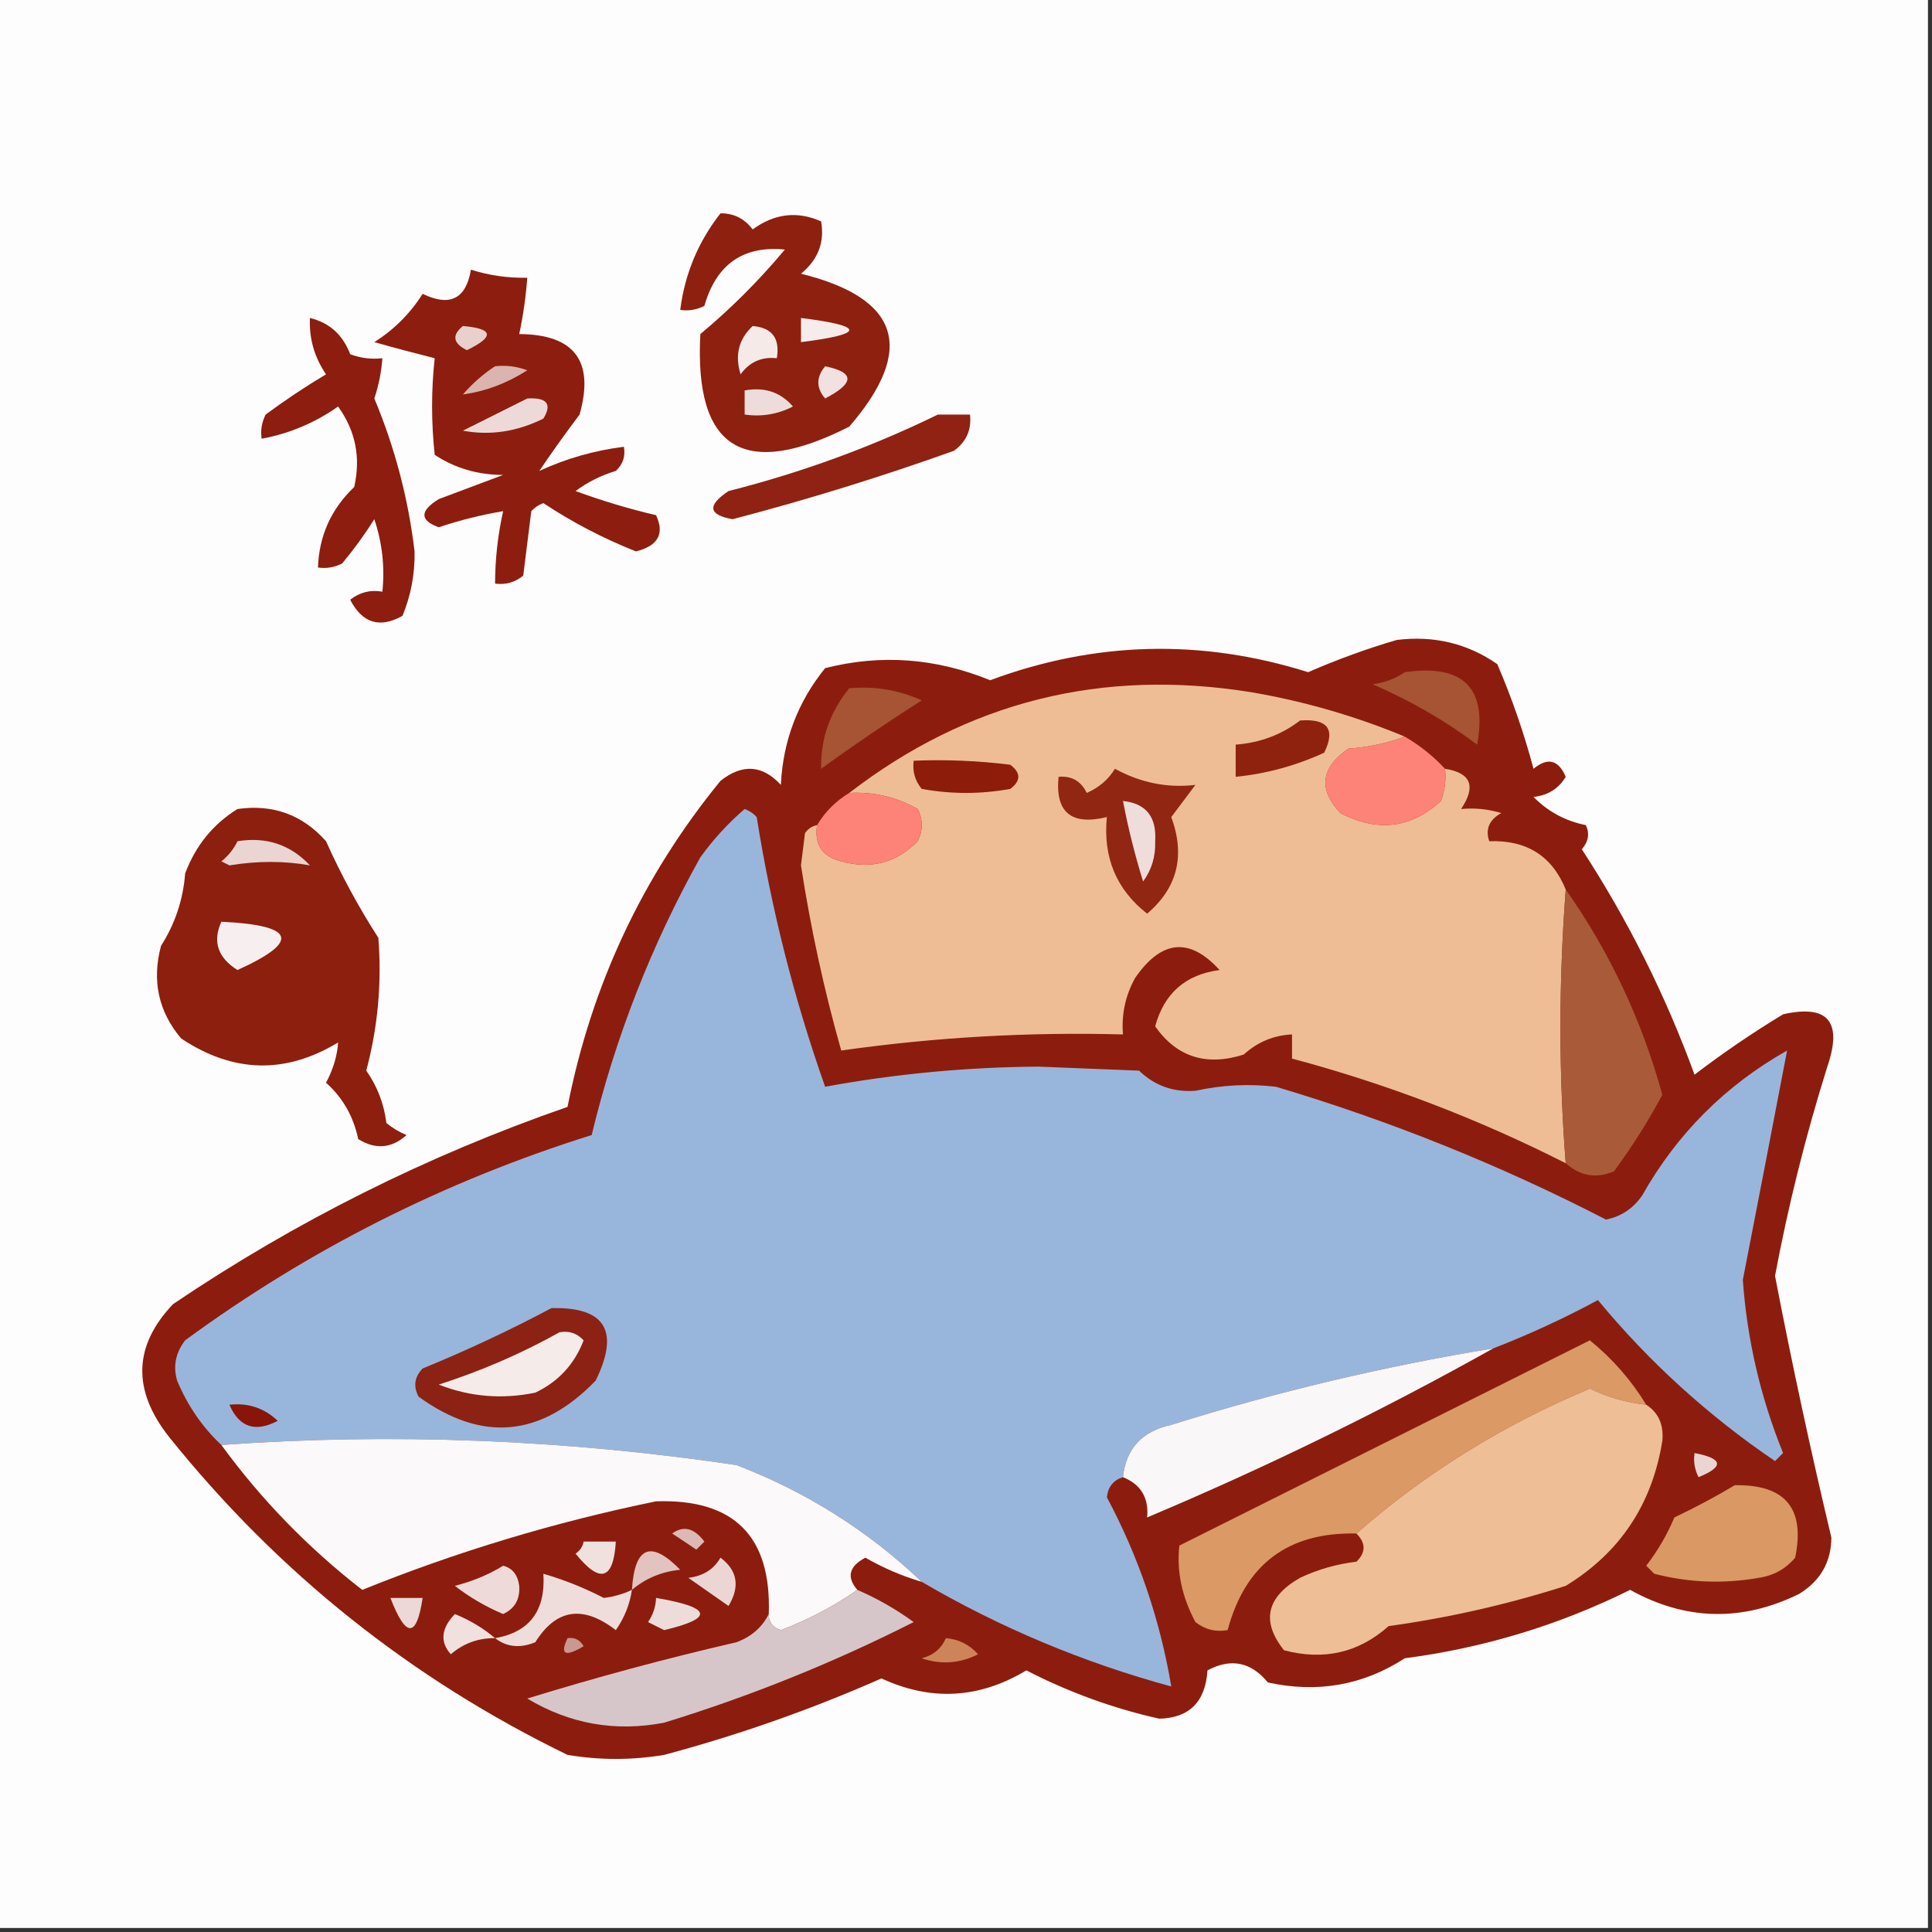 <?xml version="1.0" encoding="UTF-8"?>
<!DOCTYPE svg PUBLIC "-//W3C//DTD SVG 1.1//EN" "http://www.w3.org/Graphics/SVG/1.1/DTD/svg11.dtd">
<svg xmlns="http://www.w3.org/2000/svg" version="1.1" width="240px" height="240px" style="shape-rendering:geometricPrecision; text-rendering:geometricPrecision; image-rendering:optimizeQuality; fill-rule:evenodd; clip-rule:evenodd" xmlns:xlink="http://www.w3.org/1999/xlink">
<rect width="100%" height="100%" fill="#333333" stroke="none"/>
<g><path style="opacity:1" fill="#fefdfd" d="M -0.5,-0.5 C 79.5,-0.5 159.5,-0.5 239.5,-0.5C 239.5,79.5 239.5,159.5 239.5,239.5C 159.5,239.5 79.5,239.5 -0.5,239.5C -0.5,159.5 -0.5,79.5 -0.5,-0.5 Z"/></g>
<g><path style="opacity:1" fill="#8e2010" d="M 89.5,26.5 C 91.143,26.48 92.476,27.147 93.5,28.5C 96.21,26.52 99.043,26.186 102,27.5C 102.458,30.096 101.625,32.263 99.5,34C 111.795,37.05 113.795,43.383 105.5,53C 92.399,59.638 86.232,55.805 87,41.5C 90.79,38.342 94.29,34.842 97.5,31C 92.319,30.493 88.986,32.826 87.5,38C 86.552,38.483 85.552,38.65 84.5,38.5C 85.067,34.033 86.734,30.033 89.5,26.5 Z"/></g>
<g><path style="opacity:1" fill="#8d1e0f" d="M 58.5,33.5 C 60.764,34.219 63.097,34.552 65.5,34.5C 65.326,36.861 64.993,39.194 64.5,41.5C 71.369,41.538 73.869,44.871 72,51.5C 70.135,53.977 68.468,56.311 67,58.5C 70.334,56.958 73.834,55.958 77.5,55.5C 77.719,56.675 77.386,57.675 76.5,58.5C 74.667,59.052 73,59.886 71.5,61C 74.773,62.202 78.107,63.202 81.5,64C 82.582,66.306 81.748,67.806 79,68.5C 74.946,66.89 71.113,64.89 67.5,62.5C 66.914,62.709 66.414,63.043 66,63.5C 65.667,66.167 65.333,68.833 65,71.5C 63.989,72.337 62.822,72.67 61.5,72.5C 61.508,69.455 61.841,66.455 62.5,63.5C 59.797,63.956 57.13,64.622 54.5,65.5C 52.128,64.637 52.128,63.471 54.5,62C 57.167,61 59.833,60 62.5,59C 59.341,58.989 56.507,58.155 54,56.5C 53.566,52.452 53.566,48.452 54,44.5C 51.527,43.88 49.027,43.214 46.5,42.5C 48.956,40.942 50.956,38.942 52.5,36.5C 55.888,38.139 57.888,37.139 58.5,33.5 Z"/></g>
<g><path style="opacity:1" fill="#f6eceb" d="M 99.5,39.5 C 107.5,40.5 107.5,41.5 99.5,42.5C 99.5,41.5 99.5,40.5 99.5,39.5 Z"/></g>
<g><path style="opacity:1" fill="#8d1d0e" d="M 38.5,39.5 C 40.922,40.085 42.589,41.585 43.5,44C 44.793,44.49 46.127,44.657 47.5,44.5C 47.38,46.199 47.046,47.865 46.5,49.5C 49.055,55.614 50.722,61.947 51.5,68.5C 51.547,71.295 51.047,73.962 50,76.5C 47.175,78.084 45.008,77.418 43.5,74.5C 44.689,73.571 46.022,73.238 47.5,73.5C 47.817,70.428 47.484,67.428 46.5,64.5C 45.289,66.422 43.956,68.255 42.5,70C 41.552,70.483 40.552,70.65 39.5,70.5C 39.636,66.562 41.136,63.228 44,60.5C 44.836,56.844 44.169,53.51 42,50.5C 39.104,52.533 35.937,53.866 32.5,54.5C 32.35,53.448 32.517,52.448 33,51.5C 35.414,49.709 37.914,48.043 40.5,46.5C 39.054,44.382 38.387,42.049 38.5,39.5 Z"/></g>
<g><path style="opacity:1" fill="#f5eae8" d="M 93.5,40.5 C 95.912,40.694 96.912,42.027 96.5,44.5C 94.61,44.297 93.11,44.963 92,46.5C 91.257,44.126 91.757,42.126 93.5,40.5 Z"/></g>
<g><path style="opacity:1" fill="#e8d0cd" d="M 57.5,40.5 C 61.3,40.819 61.467,41.819 58,43.5C 56.272,42.648 56.105,41.648 57.5,40.5 Z"/></g>
<g><path style="opacity:1" fill="#f1e1e0" d="M 102.5,45.5 C 106.193,46.247 106.193,47.58 102.5,49.5C 101.374,48.192 101.374,46.858 102.5,45.5 Z"/></g>
<g><path style="opacity:1" fill="#dab4af" d="M 61.5,45.5 C 62.873,45.343 64.207,45.51 65.5,46C 62.942,47.626 60.275,48.626 57.5,49C 58.73,47.595 60.064,46.429 61.5,45.5 Z"/></g>
<g><path style="opacity:1" fill="#eedcda" d="M 92.5,48.5 C 94.978,48.051 96.978,48.718 98.5,50.5C 96.604,51.466 94.604,51.799 92.5,51.5C 92.5,50.5 92.5,49.5 92.5,48.5 Z"/></g>
<g><path style="opacity:1" fill="#eddad8" d="M 65.5,49.5 C 67.942,49.354 68.609,50.187 67.5,52C 64.205,53.632 60.872,54.132 57.5,53.5C 60.25,52.125 62.916,50.792 65.5,49.5 Z"/></g>
<g><path style="opacity:1" fill="#8f2212" d="M 116.5,51.5 C 117.833,51.5 119.167,51.5 120.5,51.5C 120.703,53.39 120.037,54.89 118.5,56C 109.452,59.238 100.286,62.072 91,64.5C 87.987,63.956 87.821,62.789 90.5,61C 99.588,58.696 108.255,55.529 116.5,51.5 Z"/></g>
<g><path style="opacity:1" fill="#8c1d0e" d="M 173.5,79.5 C 178.118,78.924 182.285,79.924 186,82.5C 187.812,86.722 189.312,91.055 190.5,95.5C 192.263,94.046 193.597,94.38 194.5,96.5C 193.619,97.971 192.286,98.804 190.5,99C 192.302,100.827 194.468,101.994 197,102.5C 197.492,103.549 197.326,104.549 196.5,105.5C 202.224,114.281 206.89,123.614 210.5,133.5C 214.03,130.805 217.696,128.305 221.5,126C 227.08,124.739 228.913,126.906 227,132.5C 224.314,141.054 222.147,149.721 220.5,158.5C 222.602,169.405 224.935,180.238 227.5,191C 227.481,194.033 226.148,196.367 223.5,198C 216.392,201.489 209.392,201.322 202.5,197.5C 193.685,201.873 184.351,204.706 174.5,206C 169.334,209.354 163.668,210.354 157.5,209C 155.397,206.446 152.897,205.946 150,207.5C 149.74,211.416 147.74,213.416 144,213.5C 138.259,212.215 132.759,210.215 127.5,207.5C 121.656,211.018 115.656,211.352 109.5,208.5C 100.759,212.358 91.759,215.525 82.5,218C 78.5,218.667 74.5,218.667 70.5,218C 51.041,208.541 34.541,195.374 21,178.5C 16.406,172.679 16.572,167.179 21.5,162C 36.718,151.724 53.051,143.558 70.5,137.5C 73.486,122.35 79.819,108.85 89.5,97C 92.216,94.849 94.716,95.016 97,97.5C 97.264,92.038 99.097,87.205 102.5,83C 109.412,81.239 116.245,81.739 123,84.5C 136.069,79.659 149.236,79.326 162.5,83.5C 166.142,81.915 169.808,80.581 173.5,79.5 Z"/></g>
<g><path style="opacity:1" fill="#a65433" d="M 174.5,83.5 C 181.782,82.457 184.782,85.457 183.5,92.5C 179.461,89.481 175.128,86.981 170.5,85C 172.058,84.79 173.391,84.29 174.5,83.5 Z"/></g>
<g><path style="opacity:1" fill="#eebd96" d="M 174.5,91.5 C 172.369,92.314 170.036,92.814 167.5,93C 164.068,95.367 163.735,98.034 166.5,101C 171.114,103.402 175.281,102.902 179,99.5C 179.49,98.207 179.657,96.873 179.5,95.5C 182.734,96.006 183.401,97.672 181.5,100.5C 183.199,100.34 184.866,100.506 186.5,101C 184.993,101.837 184.493,103.004 185,104.5C 189.637,104.329 192.804,106.329 194.5,110.5C 193.626,122.026 193.626,133.359 194.5,144.5C 183.618,138.984 172.284,134.65 160.5,131.5C 160.5,130.5 160.5,129.5 160.5,128.5C 158.217,128.608 156.217,129.441 154.5,131C 149.853,132.48 146.187,131.314 143.5,127.5C 144.611,123.389 147.278,121.055 151.5,120.5C 147.774,116.4 144.274,116.733 141,121.5C 139.798,123.677 139.298,126.011 139.5,128.5C 127.765,128.184 116.099,128.851 104.5,130.5C 102.368,122.969 100.702,115.302 99.5,107.5C 99.667,106.167 99.833,104.833 100,103.5C 100.383,102.944 100.883,102.611 101.5,102.5C 101.137,104.911 102.137,106.411 104.5,107C 108.18,108.027 111.347,107.194 114,104.5C 114.667,103.167 114.667,101.833 114,100.5C 111.379,99.008 108.545,98.342 105.5,98.5C 120.221,87.153 136.887,82.986 155.5,86C 162.061,87.132 168.394,88.966 174.5,91.5 Z"/></g>
<g><path style="opacity:1" fill="#a65433" d="M 105.5,85.5 C 108.649,85.211 111.649,85.711 114.5,87C 110.247,89.71 106.08,92.543 102,95.5C 101.935,91.773 103.101,88.44 105.5,85.5 Z"/></g>
<g><path style="opacity:1" fill="#8f220f" d="M 161.5,89.5 C 164.932,89.248 165.932,90.581 164.5,93.5C 160.986,95.117 157.319,96.117 153.5,96.5C 153.5,95.167 153.5,93.833 153.5,92.5C 156.542,92.267 159.208,91.267 161.5,89.5 Z"/></g>
<g><path style="opacity:1" fill="#fd8379" d="M 174.5,91.5 C 176.389,92.604 178.055,93.937 179.5,95.5C 179.657,96.873 179.49,98.207 179,99.5C 175.281,102.902 171.114,103.402 166.5,101C 163.735,98.034 164.068,95.367 167.5,93C 170.036,92.814 172.369,92.314 174.5,91.5 Z"/></g>
<g><path style="opacity:1" fill="#8d1c0b" d="M 113.5,94.5 C 117.514,94.335 121.514,94.501 125.5,95C 126.833,96 126.833,97 125.5,98C 121.833,98.667 118.167,98.667 114.5,98C 113.663,96.989 113.33,95.822 113.5,94.5 Z"/></g>
<g><path style="opacity:1" fill="#fd8278" d="M 105.5,98.5 C 108.545,98.342 111.379,99.008 114,100.5C 114.667,101.833 114.667,103.167 114,104.5C 111.347,107.194 108.18,108.027 104.5,107C 102.137,106.411 101.137,104.911 101.5,102.5C 102.5,100.833 103.833,99.5 105.5,98.5 Z"/></g>
<g><path style="opacity:1" fill="#912613" d="M 138.5,95.5 C 141.711,97.249 145.044,97.915 148.5,97.5C 147.5,98.833 146.5,100.167 145.5,101.5C 147.263,106.3 146.263,110.3 142.5,113.5C 138.67,110.495 137.003,106.495 137.5,101.5C 133.062,102.575 131.062,100.908 131.5,96.5C 133.124,96.36 134.29,97.027 135,98.5C 136.518,97.837 137.685,96.837 138.5,95.5 Z"/></g>
<g><path style="opacity:1" fill="#efdddb" d="M 139.5,99.5 C 142.359,99.801 143.693,101.467 143.5,104.5C 143.564,106.389 143.064,108.056 142,109.5C 140.974,106.198 140.14,102.865 139.5,99.5 Z"/></g>
<g><path style="opacity:1" fill="#8d1f0f" d="M 29.5,100.5 C 33.901,99.87 37.568,101.203 40.5,104.5C 42.373,108.677 44.54,112.677 47,116.5C 47.443,122.071 46.943,127.571 45.5,133C 46.861,134.927 47.694,137.094 48,139.5C 48.75,140.126 49.584,140.626 50.5,141C 48.647,142.669 46.647,142.835 44.5,141.5C 43.905,138.683 42.572,136.35 40.5,134.5C 41.388,132.845 41.888,131.178 42,129.5C 35.452,133.466 28.952,133.299 22.5,129C 19.682,125.662 18.849,121.829 20,117.5C 21.75,114.754 22.75,111.754 23,108.5C 24.305,105.039 26.471,102.372 29.5,100.5 Z"/></g>
<g><path style="opacity:1" fill="#98b6db" d="M 185.5,167.5 C 171.949,169.721 158.616,172.888 145.5,177C 141.872,177.79 139.872,179.957 139.5,183.5C 138.305,183.866 137.639,184.699 137.5,186C 141.442,193.387 144.108,201.22 145.5,209.5C 134.544,206.518 124.211,202.185 114.5,196.5C 107.833,190.162 100.167,185.329 91.5,182C 70.046,178.811 48.713,177.978 27.5,179.5C 25.14,177.287 23.306,174.621 22,171.5C 21.48,169.711 21.813,168.044 23,166.5C 38.356,155.239 55.189,146.739 73.5,141C 76.43,128.874 80.93,117.374 87,106.5C 88.61,104.269 90.443,102.269 92.5,100.5C 93.086,100.709 93.586,101.043 94,101.5C 95.821,112.95 98.654,124.117 102.5,135C 111.205,133.398 120.038,132.565 129,132.5C 133.167,132.667 137.333,132.833 141.5,133C 143.438,134.872 145.771,135.705 148.5,135.5C 151.827,134.776 155.161,134.61 158.5,135C 172.714,139.236 186.381,144.736 199.5,151.5C 201.383,151.124 202.883,150.124 204,148.5C 208.333,140.833 214.333,134.833 222,130.5C 220.194,139.944 218.36,149.444 216.5,159C 217.032,166.43 218.699,173.597 221.5,180.5C 221.167,180.833 220.833,181.167 220.5,181.5C 212.191,175.856 204.858,169.189 198.5,161.5C 194.301,163.766 189.967,165.766 185.5,167.5 Z"/></g>
<g><path style="opacity:1" fill="#ebd5d2" d="M 29.5,104.5 C 33.08,103.923 36.08,104.923 38.5,107.5C 35.311,106.929 31.978,106.929 28.5,107.5C 28.167,107.333 27.833,107.167 27.5,107C 28.381,106.292 29.047,105.458 29.5,104.5 Z"/></g>
<g><path style="opacity:1" fill="#a95b39" d="M 194.5,110.5 C 199.961,118.257 203.961,126.757 206.5,136C 204.757,139.261 202.757,142.428 200.5,145.5C 198.308,146.439 196.308,146.105 194.5,144.5C 193.626,133.359 193.626,122.026 194.5,110.5 Z"/></g>
<g><path style="opacity:1" fill="#f7efef" d="M 27.5,114.5 C 36.699,114.941 37.366,116.941 29.5,120.5C 27.047,118.958 26.38,116.958 27.5,114.5 Z"/></g>
<g><path style="opacity:1" fill="#8c2214" d="M 68.5,162.5 C 75.184,162.333 77.018,165.333 74,171.5C 67.205,178.537 59.872,179.203 52,173.5C 51.316,172.216 51.483,171.049 52.5,170C 58.045,167.725 63.378,165.225 68.5,162.5 Z"/></g>
<g><path style="opacity:1" fill="#f5ebe9" d="M 69.5,165.5 C 70.675,165.281 71.675,165.614 72.5,166.5C 71.363,169.47 69.363,171.636 66.5,173C 62.375,173.854 58.375,173.52 54.5,172C 59.807,170.295 64.807,168.129 69.5,165.5 Z"/></g>
<g><path style="opacity:1" fill="#db9966" d="M 204.5,174.5 C 202.063,174.244 199.729,173.577 197.5,172.5C 186.712,177.007 177.045,183.007 168.5,190.5C 160.027,190.305 154.694,194.305 152.5,202.5C 151.022,202.762 149.689,202.429 148.5,201.5C 146.818,198.355 146.151,195.188 146.5,192C 163.5,183.5 180.5,175 197.5,166.5C 200.303,168.783 202.636,171.45 204.5,174.5 Z"/></g>
<g><path style="opacity:1" fill="#f9f7f7" d="M 185.5,167.5 C 171.593,175.286 157.26,182.286 142.5,188.5C 142.727,186.067 141.727,184.401 139.5,183.5C 139.872,179.957 141.872,177.79 145.5,177C 158.616,172.888 171.949,169.721 185.5,167.5 Z"/></g>
<g><path style="opacity:1" fill="#eebe96" d="M 204.5,174.5 C 206.026,175.492 206.693,176.992 206.5,179C 205.228,186.892 201.228,192.892 194.5,197C 187.308,199.298 179.974,200.965 172.5,202C 168.785,205.31 164.452,206.31 159.5,205C 156.646,201.4 157.313,198.4 161.5,196C 163.715,194.956 166.048,194.29 168.5,194C 169.684,192.855 169.684,191.688 168.5,190.5C 177.045,183.007 186.712,177.007 197.5,172.5C 199.729,173.577 202.063,174.244 204.5,174.5 Z"/></g>
<g><path style="opacity:1" fill="#881508" d="M 28.5,174.5 C 30.827,174.247 32.827,174.914 34.5,176.5C 31.707,177.972 29.707,177.306 28.5,174.5 Z"/></g>
<g><path style="opacity:1" fill="#fbf9fa" d="M 114.5,196.5 C 112.072,195.788 109.739,194.788 107.5,193.5C 105.466,194.574 105.133,195.907 106.5,197.5C 103.616,199.527 100.45,201.194 97,202.5C 95.97,202.164 95.47,201.497 95.5,200.5C 95.839,190.839 91.173,186.173 81.5,186.5C 68.943,189.076 56.776,192.743 45,197.5C 38.292,192.293 32.459,186.293 27.5,179.5C 48.713,177.978 70.046,178.811 91.5,182C 100.167,185.329 107.833,190.162 114.5,196.5 Z"/></g>
<g><path style="opacity:1" fill="#ead5d3" d="M 210.5,180.5 C 214.051,181.186 214.217,182.186 211,183.5C 210.517,182.552 210.351,181.552 210.5,180.5 Z"/></g>
<g><path style="opacity:1" fill="#da9865" d="M 215.5,184.5 C 221.773,184.386 224.273,187.386 223,193.5C 221.829,194.893 220.329,195.727 218.5,196C 214.11,196.772 209.777,196.606 205.5,195.5C 205.167,195.167 204.833,194.833 204.5,194.5C 205.919,192.664 207.086,190.664 208,188.5C 210.633,187.248 213.133,185.914 215.5,184.5 Z"/></g>
<g><path style="opacity:1" fill="#ddb9b5" d="M 83.5,190.5 C 84.892,189.478 86.225,189.811 87.5,191.5C 87.167,191.833 86.833,192.167 86.5,192.5C 85.482,191.807 84.482,191.141 83.5,190.5 Z"/></g>
<g><path style="opacity:1" fill="#f0e1df" d="M 72.5,191.5 C 73.833,191.5 75.167,191.5 76.5,191.5C 76.212,196.275 74.545,196.775 71.5,193C 72.056,192.617 72.389,192.117 72.5,191.5 Z"/></g>
<g><path style="opacity:1" fill="#e2c3bf" d="M 78.5,197.5 C 78.837,192.097 80.837,191.264 84.5,195C 82.189,195.236 80.189,196.069 78.5,197.5 Z"/></g>
<g><path style="opacity:1" fill="#eedbd9" d="M 62.5,194.5 C 63.649,194.791 64.316,195.624 64.5,197C 64.612,198.662 63.946,199.829 62.5,200.5C 60.336,199.586 58.336,198.419 56.5,197C 58.723,196.434 60.723,195.6 62.5,194.5 Z"/></g>
<g><path style="opacity:1" fill="#ecd6d3" d="M 89.5,193.5 C 91.616,195.088 91.949,197.088 90.5,199.5C 88.833,198.333 87.167,197.167 85.5,196C 87.32,195.8 88.653,194.966 89.5,193.5 Z"/></g>
<g><path style="opacity:1" fill="#efdddb" d="M 78.5,197.5 C 78.229,199.312 77.562,200.978 76.5,202.5C 72.425,199.353 69.091,199.853 66.5,204C 64.613,204.78 62.946,204.613 61.5,203.5C 65.789,202.751 67.789,200.084 67.5,195.5C 70.09,196.252 72.59,197.252 75,198.5C 76.256,198.352 77.423,198.018 78.5,197.5 Z"/></g>
<g><path style="opacity:1" fill="#ecd8d6" d="M 48.5,198.5 C 49.833,198.5 51.167,198.5 52.5,198.5C 51.759,203.503 50.426,203.503 48.5,198.5 Z"/></g>
<g><path style="opacity:1" fill="#d6c6ca" d="M 106.5,197.5 C 108.969,198.569 111.302,199.902 113.5,201.5C 103.536,206.544 93.203,210.711 82.5,214C 76.443,215.162 70.777,214.162 65.5,211C 74.063,208.359 82.73,206.025 91.5,204C 93.35,203.31 94.684,202.144 95.5,200.5C 95.47,201.497 95.97,202.164 97,202.5C 100.45,201.194 103.616,199.527 106.5,197.5 Z"/></g>
<g><path style="opacity:1" fill="#eedcda" d="M 81.5,198.5 C 88.44,199.677 88.773,201.01 82.5,202.5C 81.833,202.167 81.167,201.833 80.5,201.5C 81.127,200.583 81.461,199.583 81.5,198.5 Z"/></g>
<g><path style="opacity:1" fill="#f0e0de" d="M 61.5,203.5 C 59.418,203.472 57.584,204.139 56,205.5C 54.631,203.955 54.798,202.289 56.5,200.5C 58.396,201.275 60.063,202.275 61.5,203.5 Z"/></g>
<g><path style="opacity:1" fill="#cb9791" d="M 70.5,203.5 C 71.376,203.369 72.043,203.702 72.5,204.5C 70.192,205.873 69.525,205.54 70.5,203.5 Z"/></g>
<g><path style="opacity:1" fill="#ce8459" d="M 117.5,203.5 C 119.09,203.628 120.423,204.295 121.5,205.5C 119.235,206.647 116.902,206.814 114.5,206C 115.942,205.623 116.942,204.79 117.5,203.5 Z"/></g>
</svg>
